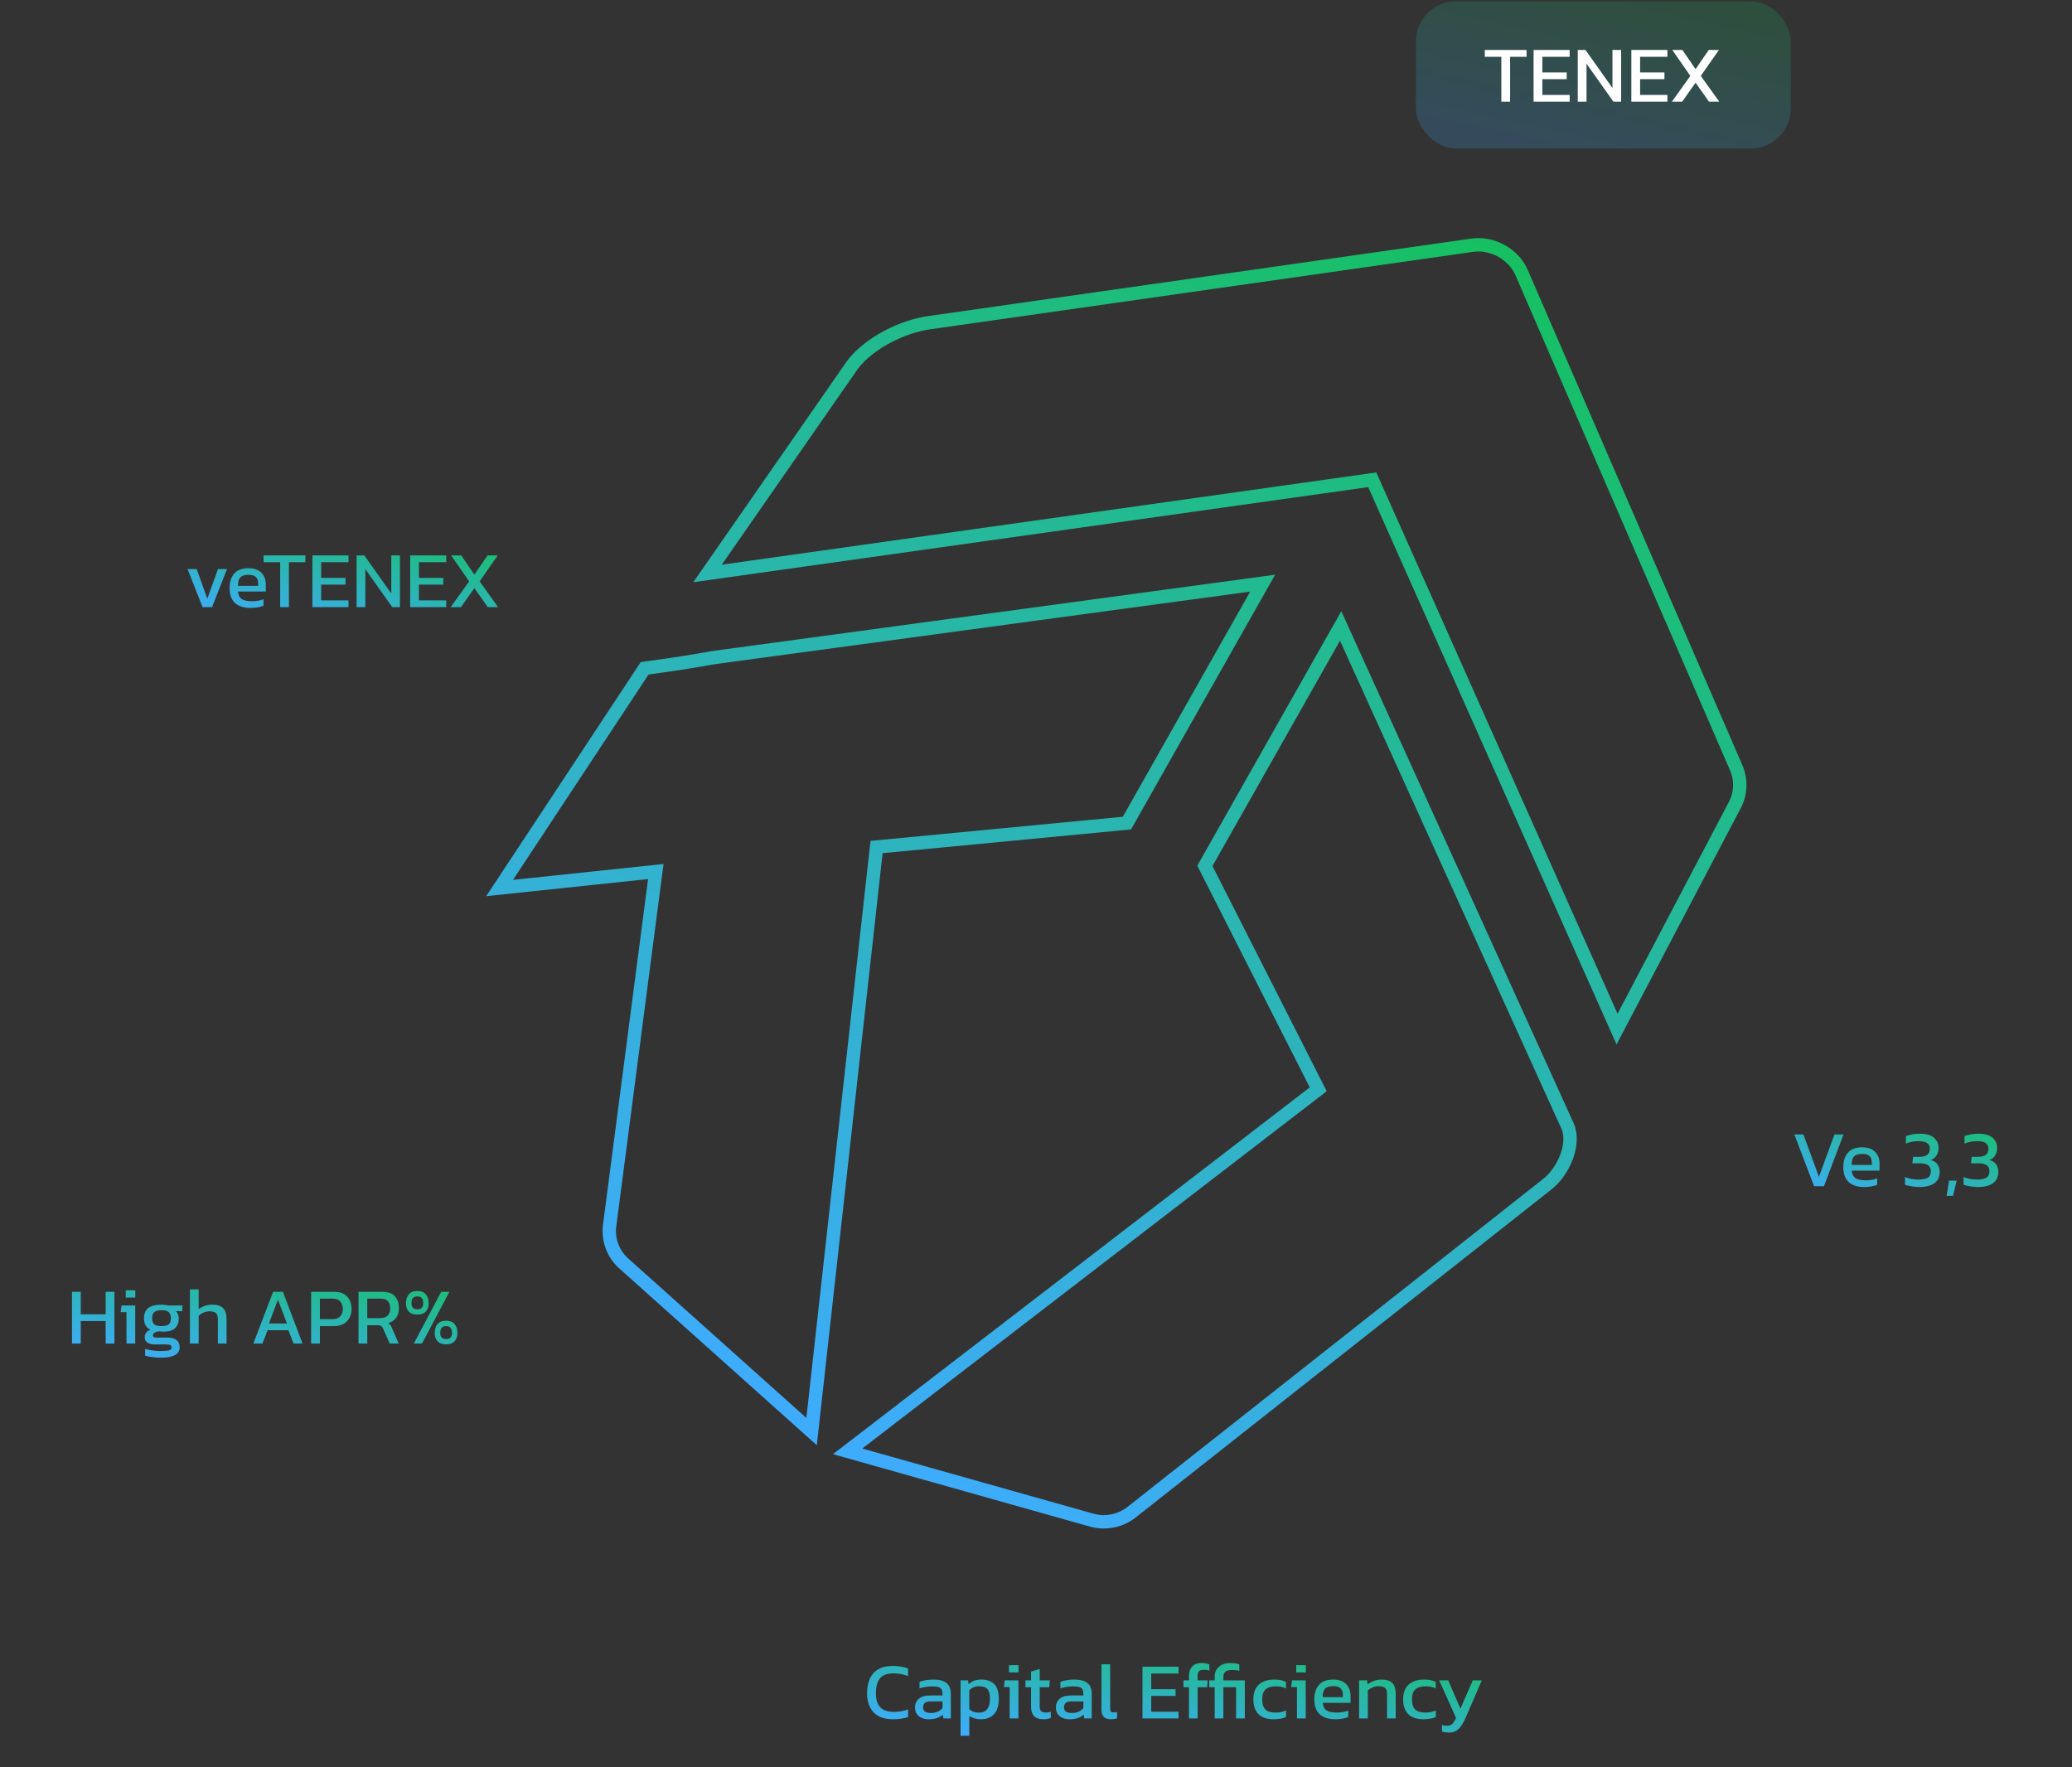 <svg width="619" height="528" viewBox="0 0 619 528" fill="none" xmlns="http://www.w3.org/2000/svg">
<rect x="0" y="0" width="619" height="528" fill="#333333" stroke="none"/>
<rect x="423" y="0.377" width="112" height="44" rx="12" fill="url(#paint0_linear_482_20102)" fill-opacity="0.2"/>
<path d="M448.52 30.377V16.961H443.576V14.921H456.056V16.961H451.136V30.377H448.52ZM458.153 30.377V14.921H468.929V16.961H460.769V21.641H468.041V23.657H460.769V28.361H468.929V30.377H458.153ZM471.348 30.377V14.921H473.652L481.716 26.297V14.921H484.308V30.377H482.004L473.964 19.025V30.377H471.348ZM487.356 30.377V14.921H498.132V16.961H489.972V21.641H497.244V23.657H489.972V28.361H498.132V30.377H487.356ZM499.462 30.377L504.982 22.673L499.582 14.921H502.606L506.542 20.657L510.478 14.921H513.526L508.102 22.673L513.622 30.377H510.55L506.542 24.713L502.534 30.377H499.462Z" fill="white"/>
<path d="M60.52 181.377L56.032 170.001H58.744L61.936 178.833L65.128 170.001H67.816L63.352 181.377H60.52ZM74.835 181.617C72.85 181.617 71.314 181.129 70.227 180.153C69.138 179.177 68.594 177.681 68.594 175.665C68.594 173.841 69.058 172.401 69.987 171.345C70.915 170.289 72.323 169.761 74.21 169.761C75.939 169.761 77.234 170.217 78.099 171.129C78.978 172.025 79.418 173.185 79.418 174.609V176.721H71.091C71.219 177.825 71.618 178.585 72.29 179.001C72.963 179.417 73.987 179.625 75.362 179.625C75.939 179.625 76.531 179.569 77.138 179.457C77.746 179.345 78.275 179.201 78.722 179.025V180.945C78.21 181.169 77.618 181.337 76.947 181.449C76.29 181.561 75.587 181.617 74.835 181.617ZM71.091 175.017H77.115V174.225C77.115 173.441 76.898 172.833 76.466 172.401C76.034 171.953 75.306 171.729 74.282 171.729C73.067 171.729 72.227 171.993 71.763 172.521C71.314 173.049 71.091 173.881 71.091 175.017ZM83.7 181.377V167.961H78.756V165.921H91.236V167.961H86.316V181.377H83.7ZM93.332 181.377V165.921H104.108V167.961H95.948V172.641H103.22V174.657H95.948V179.361H104.108V181.377H93.332ZM106.528 181.377V165.921H108.832L116.896 177.297V165.921H119.488V181.377H117.184L109.144 170.025V181.377H106.528ZM122.535 181.377V165.921H133.311V167.961H125.151V172.641H132.423V174.657H125.151V179.361H133.311V181.377H122.535ZM134.641 181.377L140.161 173.673L134.761 165.921H137.785L141.721 171.657L145.657 165.921H148.705L143.281 173.673L148.801 181.377H145.729L141.721 175.713L137.713 181.377H134.641Z" fill="url(#paint1_linear_482_20102)"/>
<path d="M541.96 354.377L536.056 338.921H538.768L543.4 351.569L548.032 338.921H550.744L544.888 354.377H541.96ZM556.92 354.617C554.936 354.617 553.4 354.129 552.312 353.153C551.224 352.177 550.68 350.681 550.68 348.665C550.68 346.841 551.144 345.401 552.072 344.345C553 343.289 554.408 342.761 556.296 342.761C558.024 342.761 559.32 343.217 560.184 344.129C561.064 345.025 561.504 346.185 561.504 347.609V349.721H553.176C553.304 350.825 553.704 351.585 554.376 352.001C555.048 352.417 556.072 352.625 557.448 352.625C558.024 352.625 558.616 352.569 559.224 352.457C559.832 352.345 560.36 352.201 560.808 352.025V353.945C560.296 354.169 559.704 354.337 559.032 354.449C558.376 354.561 557.672 354.617 556.92 354.617ZM553.176 348.017H559.2V347.225C559.2 346.441 558.984 345.833 558.552 345.401C558.12 344.953 557.392 344.729 556.368 344.729C555.152 344.729 554.312 344.993 553.848 345.521C553.4 346.049 553.176 346.881 553.176 348.017ZM573.494 354.617C573.03 354.617 572.518 354.585 571.958 354.521C571.398 354.473 570.862 354.393 570.35 354.281C569.854 354.169 569.438 354.049 569.102 353.921V351.641C569.742 351.897 570.398 352.089 571.07 352.217C571.758 352.329 572.446 352.385 573.134 352.385C574.382 352.385 575.31 352.201 575.918 351.833C576.526 351.465 576.83 350.817 576.83 349.889C576.83 349.057 576.55 348.457 575.99 348.089C575.446 347.721 574.662 347.537 573.638 347.537H571.31L571.526 345.593H573.47C575.502 345.593 576.518 344.793 576.518 343.193C576.518 342.409 576.246 341.833 575.702 341.465C575.174 341.097 574.318 340.913 573.134 340.913C572.478 340.913 571.814 340.977 571.142 341.105C570.486 341.233 569.902 341.409 569.39 341.633V339.401C569.87 339.209 570.494 339.041 571.262 338.897C572.03 338.753 572.79 338.681 573.542 338.681C575.43 338.681 576.83 339.081 577.742 339.881C578.67 340.681 579.134 341.705 579.134 342.953C579.134 343.721 578.942 344.441 578.558 345.113C578.19 345.785 577.606 346.265 576.806 346.553C577.734 346.793 578.406 347.225 578.822 347.849C579.254 348.473 579.47 349.209 579.47 350.057C579.47 351.609 578.926 352.761 577.838 353.513C576.75 354.249 575.302 354.617 573.494 354.617ZM581.548 357.257L582.268 352.721H584.548L583.444 357.257H581.548ZM591.002 354.617C590.538 354.617 590.026 354.585 589.466 354.521C588.906 354.473 588.37 354.393 587.858 354.281C587.362 354.169 586.946 354.049 586.61 353.921V351.641C587.25 351.897 587.906 352.089 588.578 352.217C589.266 352.329 589.954 352.385 590.642 352.385C591.89 352.385 592.818 352.201 593.426 351.833C594.034 351.465 594.338 350.817 594.338 349.889C594.338 349.057 594.058 348.457 593.498 348.089C592.954 347.721 592.17 347.537 591.146 347.537H588.818L589.034 345.593H590.978C593.01 345.593 594.026 344.793 594.026 343.193C594.026 342.409 593.754 341.833 593.21 341.465C592.682 341.097 591.826 340.913 590.642 340.913C589.986 340.913 589.322 340.977 588.65 341.105C587.994 341.233 587.41 341.409 586.898 341.633V339.401C587.378 339.209 588.002 339.041 588.77 338.897C589.538 338.753 590.298 338.681 591.05 338.681C592.938 338.681 594.338 339.081 595.25 339.881C596.178 340.681 596.642 341.705 596.642 342.953C596.642 343.721 596.45 344.441 596.066 345.113C595.698 345.785 595.114 346.265 594.314 346.553C595.242 346.793 595.914 347.225 596.33 347.849C596.762 348.473 596.978 349.209 596.978 350.057C596.978 351.609 596.434 352.761 595.346 353.513C594.258 354.249 592.81 354.617 591.002 354.617Z" fill="url(#paint2_linear_482_20102)"/>
<path d="M21.512 401.377V385.921H24.128V392.641H31.568V385.921H34.184V401.377H31.568V394.657H24.128V401.377H21.512ZM37.566 387.625V385.465H40.422V387.625H37.566ZM37.782 401.377V391.993H36.054L36.294 390.001H40.398V401.377H37.782ZM48.057 405.601C47.209 405.601 46.361 405.545 45.514 405.433C44.666 405.337 43.946 405.185 43.353 404.977V402.961C43.993 403.169 44.73 403.329 45.562 403.441C46.394 403.553 47.185 403.609 47.938 403.609C49.09 403.609 49.929 403.545 50.458 403.417C50.986 403.289 51.249 403.001 51.249 402.553C51.249 402.217 51.121 401.977 50.865 401.833C50.609 401.705 50.121 401.641 49.401 401.641H46.33C44.266 401.641 43.233 400.913 43.233 399.457C43.233 398.993 43.37 398.561 43.642 398.161C43.913 397.761 44.346 397.457 44.938 397.249C44.282 396.929 43.794 396.489 43.474 395.929C43.169 395.369 43.017 394.697 43.017 393.913C43.017 392.457 43.45 391.401 44.313 390.745C45.194 390.089 46.505 389.761 48.249 389.761C48.617 389.761 49.002 389.793 49.401 389.857C49.801 389.905 50.114 389.953 50.337 390.001H54.514L54.441 391.705H52.522C52.825 391.961 53.05 392.281 53.194 392.665C53.337 393.049 53.41 393.465 53.41 393.913C53.41 395.129 53.041 396.089 52.306 396.793C51.569 397.481 50.458 397.825 48.969 397.825C48.714 397.825 48.474 397.817 48.249 397.801C48.041 397.769 47.809 397.737 47.553 397.705C47.074 397.753 46.642 397.881 46.258 398.089C45.873 398.297 45.681 398.577 45.681 398.929C45.681 399.169 45.778 399.345 45.969 399.457C46.161 399.553 46.481 399.601 46.929 399.601H50.121C51.258 399.601 52.13 399.849 52.737 400.345C53.361 400.825 53.673 401.529 53.673 402.457C53.673 403.577 53.185 404.377 52.209 404.857C51.249 405.353 49.865 405.601 48.057 405.601ZM48.249 396.169C49.289 396.169 50.01 395.993 50.41 395.641C50.825 395.289 51.033 394.689 51.033 393.841C51.033 392.993 50.825 392.377 50.41 391.993C50.01 391.609 49.289 391.417 48.249 391.417C47.273 391.417 46.562 391.601 46.114 391.969C45.666 392.337 45.441 392.961 45.441 393.841C45.441 394.657 45.65 395.249 46.066 395.617C46.498 395.985 47.225 396.169 48.249 396.169ZM56.739 401.377V385.201H59.355V391.105C59.851 390.705 60.443 390.385 61.131 390.145C61.819 389.889 62.595 389.761 63.459 389.761C64.899 389.761 65.963 390.105 66.651 390.793C67.339 391.481 67.683 392.553 67.683 394.009V401.377H65.091V394.129C65.091 393.249 64.899 392.633 64.515 392.281C64.147 391.929 63.499 391.753 62.571 391.753C61.995 391.753 61.411 391.881 60.819 392.137C60.227 392.377 59.739 392.697 59.355 393.097V401.377H56.739ZM75.689 401.377L81.593 385.921H84.521L90.377 401.377H87.689L86.153 397.393H79.937L78.401 401.377H75.689ZM80.345 395.377H85.721L83.033 388.297L80.345 395.377ZM92.95 401.377V385.921H99.838C101.022 385.921 101.998 386.145 102.766 386.593C103.534 387.041 104.102 387.657 104.47 388.441C104.838 389.209 105.022 390.089 105.022 391.081C105.022 392.617 104.542 393.849 103.582 394.777C102.638 395.705 101.358 396.169 99.742 396.169H95.566V401.377H92.95ZM95.566 394.105H99.261C100.302 394.105 101.086 393.833 101.614 393.289C102.142 392.745 102.406 392.009 102.406 391.081C102.406 390.089 102.15 389.321 101.638 388.777C101.142 388.233 100.39 387.961 99.382 387.961H95.566V394.105ZM107.106 401.377V385.921H114.21C115.938 385.921 117.194 386.369 117.978 387.265C118.778 388.145 119.178 389.345 119.178 390.865C119.178 391.953 118.906 392.881 118.362 393.649C117.818 394.417 117.034 394.953 116.01 395.257C116.298 395.465 116.522 395.689 116.682 395.929C116.842 396.169 117.002 396.489 117.162 396.889L119.106 401.377H116.418L114.522 397.057C114.346 396.641 114.13 396.345 113.874 396.169C113.634 395.993 113.218 395.905 112.626 395.905H109.722V401.377H107.106ZM109.722 393.793H113.514C114.458 393.793 115.202 393.561 115.746 393.097C116.29 392.633 116.562 391.889 116.562 390.865C116.562 388.929 115.626 387.961 113.754 387.961H109.722V393.793ZM124.682 392.737C123.546 392.737 122.69 392.425 122.114 391.801C121.554 391.161 121.274 390.353 121.274 389.377C121.274 388.241 121.554 387.345 122.114 386.689C122.69 386.017 123.546 385.681 124.682 385.681C125.818 385.681 126.666 386.017 127.226 386.689C127.786 387.345 128.066 388.241 128.066 389.377C128.066 390.353 127.786 391.161 127.226 391.801C126.666 392.425 125.818 392.737 124.682 392.737ZM123.626 401.377L131.81 385.921H134.258L126.074 401.377H123.626ZM124.682 391.153C125.306 391.153 125.754 390.993 126.026 390.673C126.298 390.353 126.434 389.905 126.434 389.329C126.434 388.625 126.29 388.113 126.002 387.793C125.73 387.457 125.29 387.289 124.682 387.289C124.074 387.289 123.626 387.457 123.338 387.793C123.066 388.113 122.93 388.625 122.93 389.329C122.93 389.905 123.066 390.353 123.338 390.673C123.61 390.993 124.058 391.153 124.682 391.153ZM133.274 401.617C132.138 401.617 131.282 401.305 130.706 400.681C130.146 400.041 129.866 399.233 129.866 398.257C129.866 397.121 130.146 396.225 130.706 395.569C131.282 394.897 132.138 394.561 133.274 394.561C134.41 394.561 135.258 394.897 135.818 395.569C136.378 396.225 136.658 397.121 136.658 398.257C136.658 399.233 136.378 400.041 135.818 400.681C135.258 401.305 134.41 401.617 133.274 401.617ZM133.274 400.033C133.898 400.033 134.346 399.873 134.618 399.553C134.89 399.233 135.026 398.785 135.026 398.209C135.026 397.505 134.882 396.993 134.594 396.673C134.322 396.337 133.882 396.169 133.274 396.169C132.666 396.169 132.218 396.337 131.93 396.673C131.658 396.993 131.522 397.505 131.522 398.209C131.522 398.785 131.658 399.233 131.93 399.553C132.202 399.873 132.65 400.033 133.274 400.033Z" fill="url(#paint3_linear_482_20102)"/>
<path d="M266.76 513.617C264.216 513.617 262.288 512.921 260.976 511.529C259.68 510.137 259.032 508.257 259.032 505.889C259.032 504.193 259.304 502.737 259.848 501.521C260.408 500.289 261.256 499.345 262.392 498.689C263.528 498.017 264.976 497.681 266.736 497.681C267.632 497.681 268.448 497.753 269.184 497.897C269.936 498.025 270.632 498.201 271.272 498.425V500.705C270.632 500.449 269.944 500.257 269.208 500.129C268.488 499.985 267.728 499.913 266.928 499.913C265.008 499.913 263.648 500.425 262.848 501.449C262.064 502.473 261.672 503.953 261.672 505.889C261.672 507.697 262.104 509.073 262.968 510.017C263.832 510.945 265.168 511.409 266.976 511.409C267.712 511.409 268.448 511.353 269.184 511.241C269.936 511.113 270.64 510.921 271.296 510.665V512.969C270.656 513.177 269.96 513.337 269.208 513.449C268.472 513.561 267.656 513.617 266.76 513.617ZM277.384 513.617C276.664 513.617 275.992 513.489 275.368 513.233C274.76 512.977 274.272 512.593 273.904 512.081C273.536 511.553 273.352 510.905 273.352 510.137C273.352 509.049 273.72 508.177 274.456 507.521C275.208 506.849 276.36 506.513 277.912 506.513H281.56V506.009C281.56 505.465 281.472 505.033 281.296 504.713C281.136 504.393 280.832 504.161 280.384 504.017C279.952 503.873 279.312 503.801 278.464 503.801C277.12 503.801 275.864 504.001 274.696 504.401V502.457C275.208 502.249 275.832 502.081 276.568 501.953C277.304 501.825 278.096 501.761 278.944 501.761C280.608 501.761 281.872 502.097 282.736 502.769C283.616 503.441 284.056 504.537 284.056 506.057V513.377H281.824L281.656 512.225C281.192 512.673 280.616 513.017 279.928 513.257C279.256 513.497 278.408 513.617 277.384 513.617ZM278.08 511.745C278.864 511.745 279.544 511.617 280.12 511.361C280.712 511.089 281.192 510.729 281.56 510.281V508.289H277.96C277.192 508.289 276.632 508.441 276.28 508.745C275.944 509.033 275.776 509.481 275.776 510.089C275.776 510.681 275.976 511.105 276.376 511.361C276.776 511.617 277.344 511.745 278.08 511.745ZM286.957 518.561V502.001H289.213L289.357 503.129C289.869 502.665 290.429 502.321 291.037 502.097C291.645 501.873 292.365 501.761 293.197 501.761C294.829 501.761 296.101 502.209 297.013 503.105C297.925 503.985 298.381 505.449 298.381 507.497C298.381 509.545 297.909 511.081 296.965 512.105C296.021 513.113 294.733 513.617 293.101 513.617C291.725 513.617 290.549 513.297 289.573 512.657V518.561H286.957ZM292.429 511.649C294.637 511.649 295.741 510.257 295.741 507.473C295.741 506.129 295.493 505.177 294.997 504.617C294.501 504.041 293.669 503.753 292.501 503.753C291.333 503.753 290.357 504.153 289.573 504.953V510.641C289.941 510.945 290.349 511.193 290.797 511.385C291.261 511.561 291.805 511.649 292.429 511.649ZM301.417 499.625V497.465H304.273V499.625H301.417ZM301.633 513.377V503.993H299.905L300.145 502.001H304.249V513.377H301.633ZM311.645 513.617C310.429 513.617 309.517 513.297 308.909 512.657C308.317 512.001 308.021 511.113 308.021 509.993V504.041H306.341V502.001H308.021V499.385L310.613 498.593V502.001H313.637L313.469 504.041H310.613V509.849C310.613 510.505 310.765 510.969 311.069 511.241C311.373 511.497 311.869 511.625 312.557 511.625C312.989 511.625 313.445 511.545 313.925 511.385V513.233C313.301 513.489 312.541 513.617 311.645 513.617ZM319.478 513.617C318.758 513.617 318.086 513.489 317.462 513.233C316.854 512.977 316.366 512.593 315.998 512.081C315.63 511.553 315.446 510.905 315.446 510.137C315.446 509.049 315.814 508.177 316.55 507.521C317.302 506.849 318.454 506.513 320.006 506.513H323.654V506.009C323.654 505.465 323.566 505.033 323.39 504.713C323.23 504.393 322.926 504.161 322.478 504.017C322.046 503.873 321.406 503.801 320.558 503.801C319.214 503.801 317.958 504.001 316.79 504.401V502.457C317.302 502.249 317.926 502.081 318.662 501.953C319.398 501.825 320.19 501.761 321.038 501.761C322.702 501.761 323.966 502.097 324.83 502.769C325.71 503.441 326.15 504.537 326.15 506.057V513.377H323.918L323.75 512.225C323.286 512.673 322.71 513.017 322.022 513.257C321.35 513.497 320.502 513.617 319.478 513.617ZM320.174 511.745C320.958 511.745 321.638 511.617 322.214 511.361C322.806 511.089 323.286 510.729 323.654 510.281V508.289H320.054C319.286 508.289 318.726 508.441 318.374 508.745C318.038 509.033 317.87 509.481 317.87 510.089C317.87 510.681 318.07 511.105 318.47 511.361C318.87 511.617 319.438 511.745 320.174 511.745ZM331.883 513.617C330.955 513.617 330.251 513.393 329.771 512.945C329.291 512.481 329.051 511.721 329.051 510.665V497.201H331.667V510.425C331.667 510.873 331.747 511.177 331.907 511.337C332.067 511.497 332.307 511.577 332.627 511.577C333.011 511.577 333.379 511.529 333.731 511.433V513.329C333.427 513.441 333.131 513.513 332.843 513.545C332.571 513.593 332.251 513.617 331.883 513.617ZM341.309 513.377V497.921H352.085V499.961H343.925V504.641H351.197V506.657H343.925V511.361H352.085V513.377H341.309ZM355.2 513.377V504.041H353.544V502.001H355.2V500.609C355.2 499.473 355.512 498.561 356.136 497.873C356.776 497.169 357.72 496.817 358.968 496.817C359.432 496.817 359.856 496.857 360.24 496.937C360.624 497.001 360.976 497.097 361.296 497.225V499.097C360.8 498.921 360.296 498.833 359.784 498.833C359.032 498.833 358.512 498.969 358.224 499.241C357.936 499.513 357.792 499.977 357.792 500.633V502.001H360.768L360.648 504.041H357.792V513.377H355.2ZM362.888 513.377V504.041H361.232V502.001H362.888V500.825C362.888 500.041 363.072 499.353 363.44 498.761C363.824 498.153 364.352 497.681 365.024 497.345C365.712 496.993 366.512 496.817 367.424 496.817C367.984 496.817 368.512 496.857 369.008 496.937C369.504 497.001 369.912 497.097 370.232 497.225V499.169C370.024 499.073 369.72 499.001 369.32 498.953C368.92 498.905 368.544 498.881 368.192 498.881C367.264 498.881 366.576 499.041 366.128 499.361C365.696 499.681 365.48 500.185 365.48 500.873V502.001H371.888V513.377H369.272V504.041H365.48V513.377H362.888ZM380.51 513.617C378.51 513.617 376.998 513.113 375.974 512.105C374.95 511.081 374.438 509.609 374.438 507.689C374.438 505.689 374.998 504.201 376.118 503.225C377.254 502.249 378.766 501.761 380.654 501.761C381.438 501.761 382.094 501.817 382.622 501.929C383.166 502.041 383.686 502.217 384.182 502.457V504.401C383.35 503.985 382.342 503.777 381.158 503.777C379.846 503.777 378.838 504.073 378.134 504.665C377.43 505.241 377.078 506.249 377.078 507.689C377.078 509.049 377.39 510.049 378.014 510.689C378.638 511.313 379.67 511.625 381.11 511.625C382.246 511.625 383.278 511.409 384.206 510.977V512.969C383.678 513.177 383.11 513.337 382.502 513.449C381.91 513.561 381.246 513.617 380.51 513.617ZM387.245 499.625V497.465H390.101V499.625H387.245ZM387.461 513.377V503.993H385.733L385.973 502.001H390.077V513.377H387.461ZM398.889 513.617C396.905 513.617 395.369 513.129 394.281 512.153C393.193 511.177 392.649 509.681 392.649 507.665C392.649 505.841 393.113 504.401 394.041 503.345C394.969 502.289 396.377 501.761 398.265 501.761C399.993 501.761 401.289 502.217 402.153 503.129C403.033 504.025 403.473 505.185 403.473 506.609V508.721H395.145C395.273 509.825 395.673 510.585 396.345 511.001C397.017 511.417 398.041 511.625 399.417 511.625C399.993 511.625 400.585 511.569 401.193 511.457C401.801 511.345 402.329 511.201 402.777 511.025V512.945C402.265 513.169 401.673 513.337 401.001 513.449C400.345 513.561 399.641 513.617 398.889 513.617ZM395.145 507.017H401.169V506.225C401.169 505.441 400.953 504.833 400.521 504.401C400.089 503.953 399.361 503.729 398.337 503.729C397.121 503.729 396.281 503.993 395.817 504.521C395.369 505.049 395.145 505.881 395.145 507.017ZM406.02 513.377V502.001H408.42L408.54 503.201C409.052 502.801 409.66 502.465 410.364 502.193C411.084 501.905 411.876 501.761 412.74 501.761C414.212 501.761 415.284 502.105 415.956 502.793C416.628 503.481 416.964 504.553 416.964 506.009V513.377H414.372V506.129C414.372 505.249 414.188 504.633 413.82 504.281C413.468 503.929 412.796 503.753 411.804 503.753C411.212 503.753 410.628 503.873 410.052 504.113C409.492 504.353 409.02 504.665 408.636 505.049V513.377H406.02ZM425.252 513.617C423.252 513.617 421.74 513.113 420.716 512.105C419.692 511.081 419.18 509.609 419.18 507.689C419.18 505.689 419.74 504.201 420.86 503.225C421.996 502.249 423.508 501.761 425.396 501.761C426.18 501.761 426.836 501.817 427.364 501.929C427.908 502.041 428.428 502.217 428.924 502.457V504.401C428.092 503.985 427.084 503.777 425.9 503.777C424.588 503.777 423.58 504.073 422.876 504.665C422.172 505.241 421.82 506.249 421.82 507.689C421.82 509.049 422.132 510.049 422.756 510.689C423.38 511.313 424.412 511.625 425.852 511.625C426.988 511.625 428.02 511.409 428.948 510.977V512.969C428.42 513.177 427.852 513.337 427.244 513.449C426.652 513.561 425.988 513.617 425.252 513.617ZM432.986 517.601C432.122 517.601 431.386 517.489 430.778 517.265V515.321C431.05 515.417 431.298 515.481 431.522 515.513C431.762 515.545 432.002 515.561 432.242 515.561C432.738 515.561 433.138 515.481 433.442 515.321C433.746 515.161 434.01 514.905 434.234 514.553C434.474 514.217 434.73 513.777 435.002 513.233L429.938 502.001H432.65L436.298 510.449L439.994 502.001H442.682L438.05 512.729C437.65 513.689 437.218 514.529 436.754 515.249C436.306 515.985 435.778 516.561 435.17 516.977C434.578 517.393 433.85 517.601 432.986 517.601Z" fill="url(#paint4_linear_482_20102)"/>
<path d="M409.955 143.331L483.087 307.432L518.049 240.924C520.075 237.363 520.304 233.078 518.668 229.328L454.547 81.38C452.165 75.919 445.825 72.4 439.852 73.252L277.677 96.392C269.707 97.469 259.707 102.392 254.707 108.956L211.374 171.316L409.955 143.331Z" stroke="url(#paint5_linear_482_20102)" stroke-width="4"/>
<path d="M393.817 325.427L359.955 258.674L400.512 186.995L468.296 336.373C470.705 341.822 467.006 350.038 462.284 353.739L338.042 451.773C334.799 454.315 330.54 455.227 326.518 454.241L253.225 433.581L393.817 325.427Z" stroke="url(#paint6_linear_482_20102)" stroke-width="4"/>
<path d="M261.868 253.047L336.659 245.894L377.216 174.215L213.219 196.45L213.215 196.451C204.25 198.012 204.247 198.012 192.583 199.653L149.25 265.295L195.916 260.372L182.112 366.237C181.624 370.29 183.077 374.336 186.045 377.185L242.459 427.676L261.868 253.047Z" stroke="url(#paint7_linear_482_20102)" stroke-width="4"/>
<defs>
<linearGradient id="paint0_linear_482_20102" x1="511.81" y1="0.378" x2="500.415" y2="52.063" gradientUnits="userSpaceOnUse">
<stop stop-color="#16C062"/>
<stop offset="1" stop-color="#3EACFC"/>
</linearGradient>
<linearGradient id="paint1_linear_482_20102" x1="130.33" y1="155.378" x2="121.308" y2="197.803" gradientUnits="userSpaceOnUse">
<stop stop-color="#16C062"/>
<stop offset="1" stop-color="#3EACFC"/>
</linearGradient>
<linearGradient id="paint2_linear_482_20102" x1="585.749" y1="328.378" x2="573.019" y2="368.703" gradientUnits="userSpaceOnUse">
<stop stop-color="#16C062"/>
<stop offset="1" stop-color="#3EACFC"/>
</linearGradient>
<linearGradient id="paint3_linear_482_20102" x1="113.568" y1="375.378" x2="106.192" y2="418.458" gradientUnits="userSpaceOnUse">
<stop stop-color="#16C062"/>
<stop offset="1" stop-color="#3EACFC"/>
</linearGradient>
<linearGradient id="paint4_linear_482_20102" x1="405.488" y1="487.378" x2="400.728" y2="531.204" gradientUnits="userSpaceOnUse">
<stop stop-color="#16C062"/>
<stop offset="1" stop-color="#3EACFC"/>
</linearGradient>
<linearGradient id="paint5_linear_482_20102" x1="443.036" y1="73.131" x2="239.467" y2="425.426" gradientUnits="userSpaceOnUse">
<stop stop-color="#16C062"/>
<stop offset="1" stop-color="#3EACFC"/>
</linearGradient>
<linearGradient id="paint6_linear_482_20102" x1="443.036" y1="73.131" x2="239.467" y2="425.426" gradientUnits="userSpaceOnUse">
<stop stop-color="#16C062"/>
<stop offset="1" stop-color="#3EACFC"/>
</linearGradient>
<linearGradient id="paint7_linear_482_20102" x1="443.036" y1="73.131" x2="239.467" y2="425.426" gradientUnits="userSpaceOnUse">
<stop stop-color="#16C062"/>
<stop offset="1" stop-color="#3EACFC"/>
</linearGradient>
</defs>
</svg>
